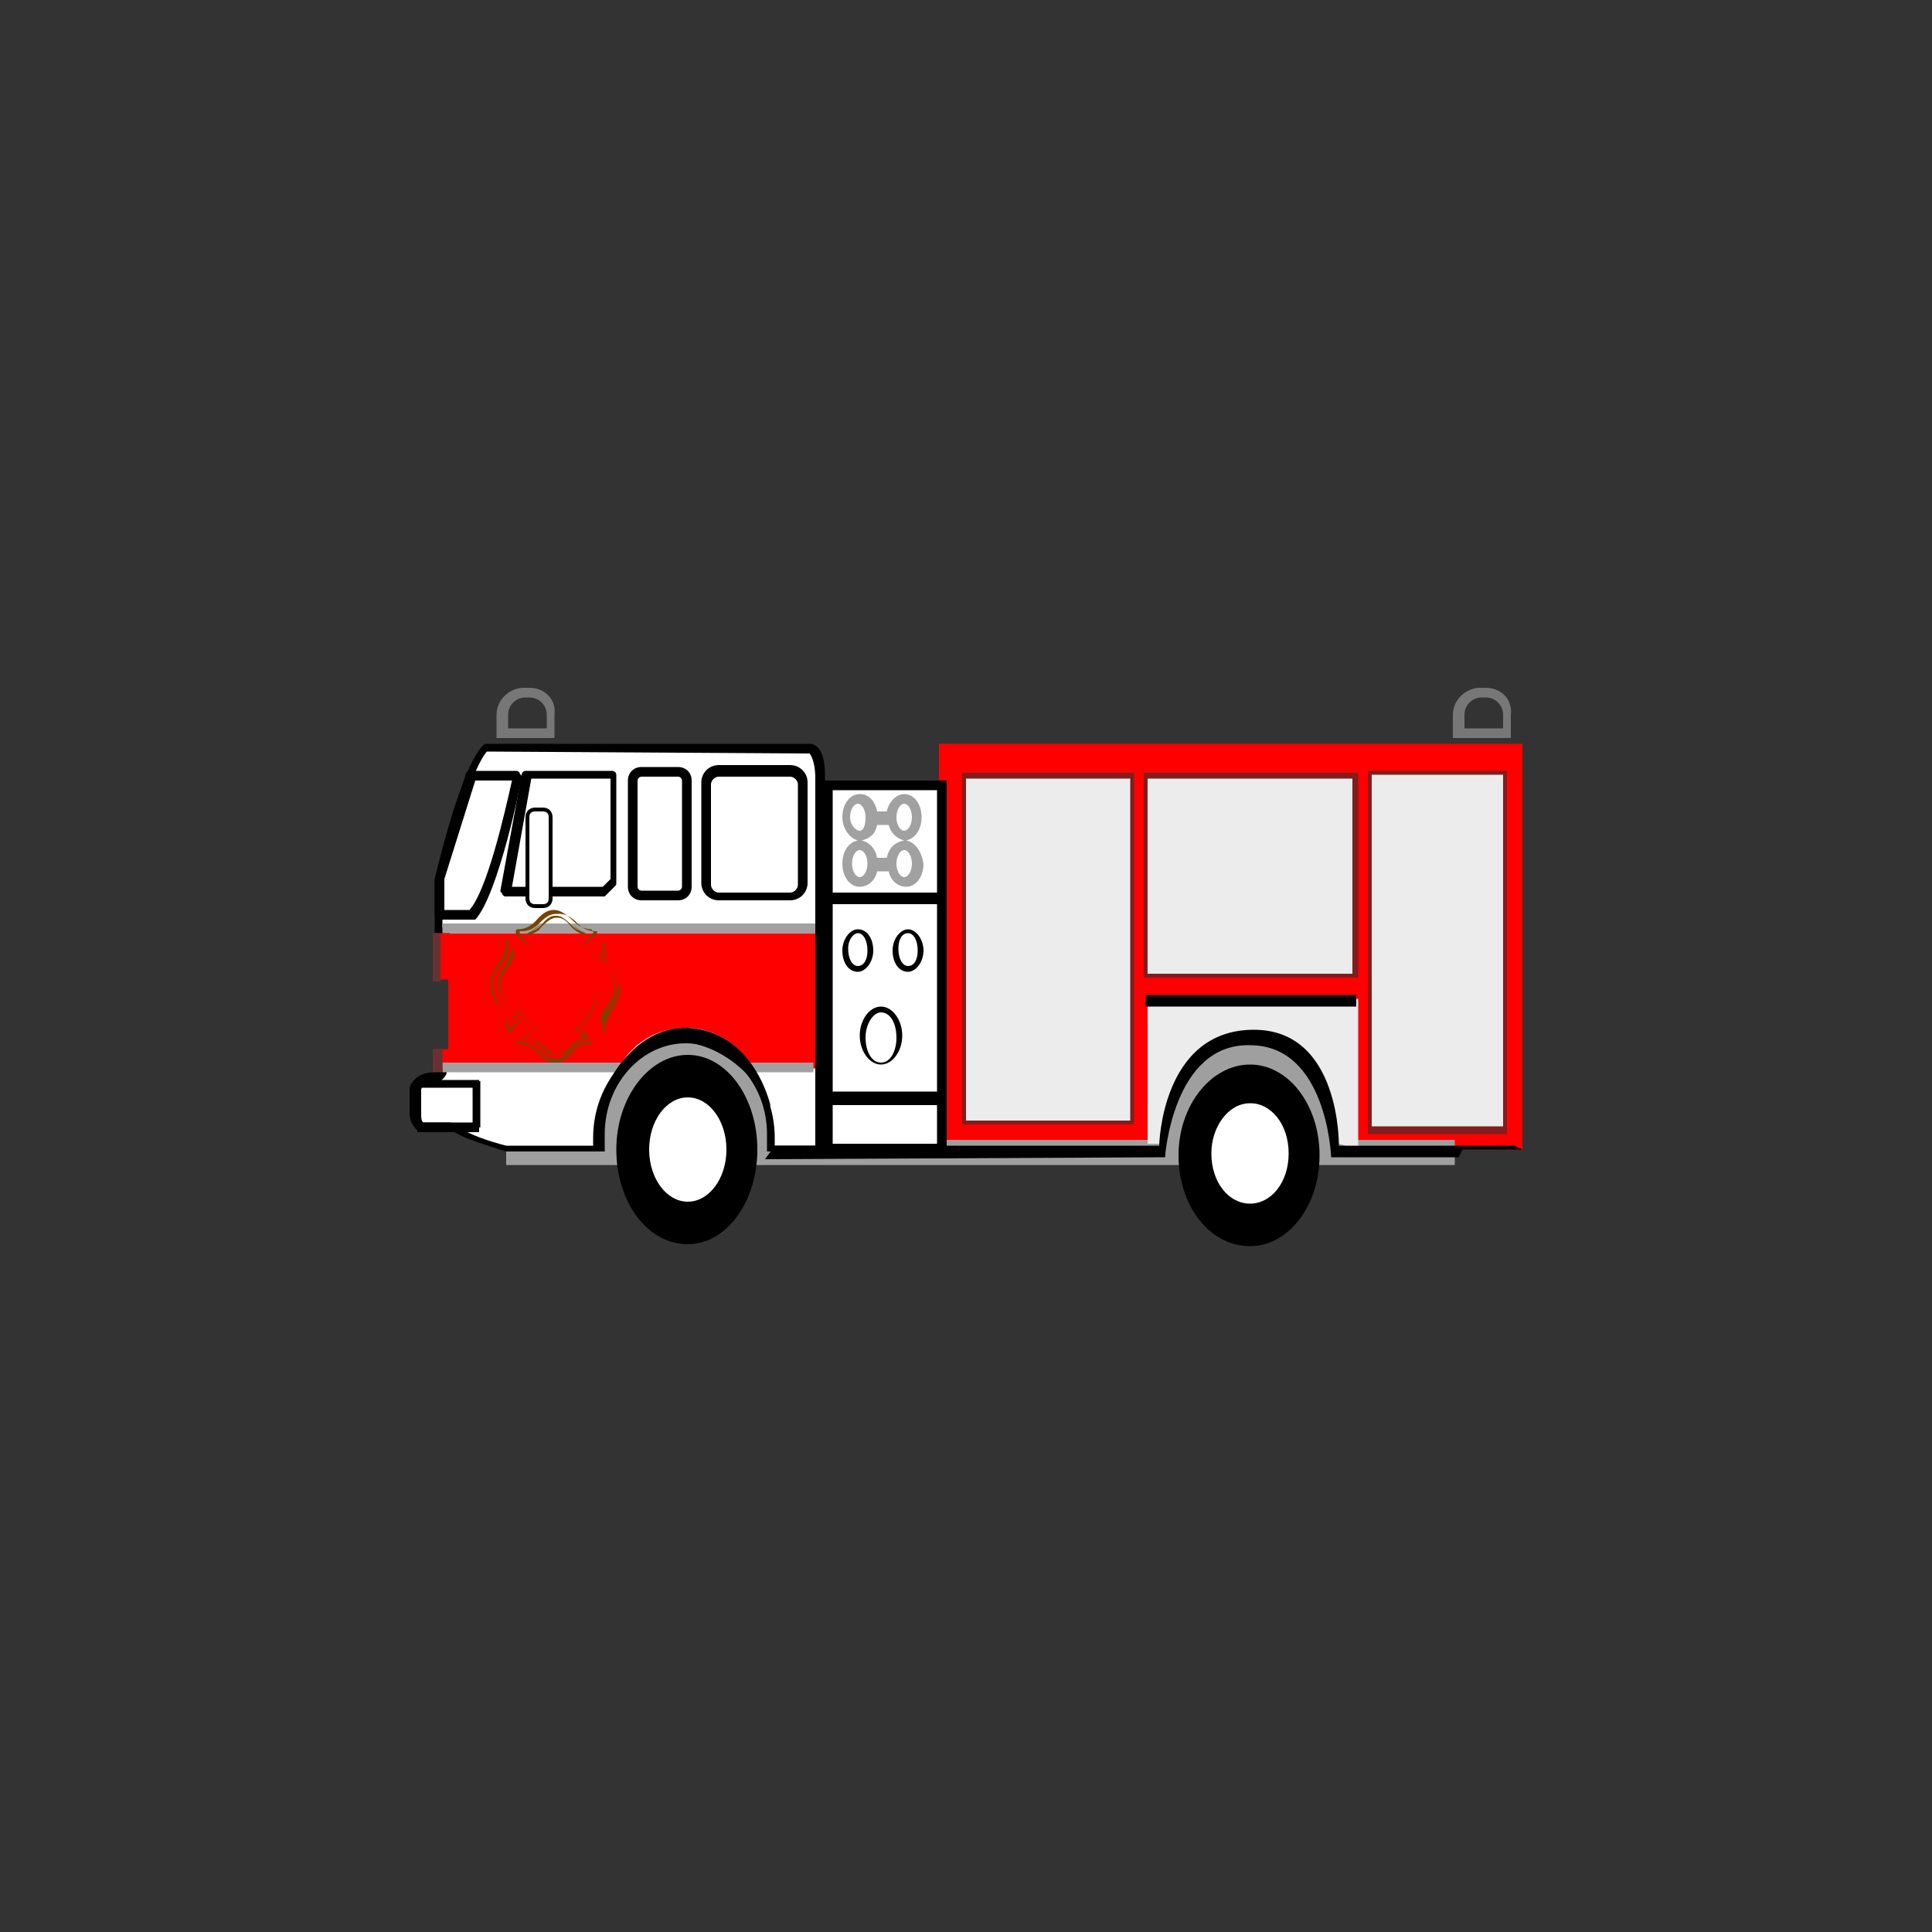 <?xml version="1.0" encoding="utf-8"?>
<!-- Generator: Adobe Illustrator 25.2.0, SVG Export Plug-In . SVG Version: 6.00 Build 0)  -->
<svg version="1.1" id="Layer_1" xmlns="http://www.w3.org/2000/svg" xmlns:xlink="http://www.w3.org/1999/xlink" x="0px" y="0px"
	 viewBox="0 0 100 100" style="enable-background:new 0 0 100 100;" xml:space="preserve">
<rect x="0" y="0" width="100" height="100" fill="#333333" stroke="none"/>
<g>
	<rect x="48.6" y="38.5" style="fill:#FF0000;" width="30.2" height="21"/>
	<path style="fill:#9F9F9F;" d="M69.2,59c0-1.1-0.3-5.9-3.2-6c-3.3,0-4.9,1.4-5.7,2.3C59.8,56,59.7,58,59.8,59H39.9
		c0.1-1,0.4-3.2-0.3-3.8c-0.9-0.8-3.5-3.3-5.5-2S31,58.6,31,58.8c0,0.1,0,0.1,0,0.2h-4.8v1.3h49.1V59h-5H69.2z"/>
	<path style="fill:#FFFFFF;" d="M39.9,59.5c0-0.2,0-0.4,0-0.7c0-2.7-2-5-4.4-5c-2.4,0-4.4,2.2-4.4,4.9l0,0.7h-4.9
		c-0.5-0.2-2-0.6-2.4-0.9l-0.4-0.2c0,0-0.1,0-0.1,0h-1.5c-0.1-0.1-0.2-0.4-0.2-0.7v-1.3c0,0,0.2-0.6,1-0.6c0.1,0,0.2-0.1,0.2-0.2
		l0.1-0.5l1.1-0.6c0.1,0,0.1-0.1,0.1-0.2l-0.4-5.1c0-0.1,0-0.1-0.1-0.2l-0.8-0.7v-2.7c0.4-1.6,1.5-6,2.4-6.8c0,0,16.7,0,16.7,0
		c0.2,0,0.5,0.3,0.5,1.5v19.3H39.9z"/>
	<path d="M41.9,39c0,0,0.3,0.3,0.3,1.3v19h-2.1c0-0.1,0-0.3,0-0.4c0-2.9-2.1-5.2-4.7-5.2c-2.6,0-4.7,2.3-4.7,5.2c0,0.1,0,0.3,0,0.4
		h-4.5c-0.8-0.2-2-0.6-2.3-0.9l-0.4-0.2c-0.1,0-0.2-0.1-0.2-0.1h-1.4c-0.1-0.1-0.1-0.3-0.1-0.4v-1.3c0-0.1,0.2-0.4,0.8-0.4
		c0.2,0,0.4-0.2,0.5-0.4l0.1-0.4l1-0.5c0.2-0.1,0.3-0.3,0.3-0.5l-0.4-5.1c0-0.1-0.1-0.2-0.2-0.3L22.9,48v-2.5
		c0.5-2.4,1.6-5.8,2.3-6.6L41.9,39 M41.9,38.5C41.9,38.5,41.9,38.5,41.9,38.5l-16.8,0c-1.2,0.9-2.6,7-2.6,7v2.8l0.9,0.8l0.4,5.1
		l-1.2,0.7l-0.1,0.6c-1.1,0-1.3,0.8-1.3,0.8s0,0.8,0,1.3c0,0.6,0.4,0.9,0.4,0.9h1.7l0.4,0.2c0.5,0.3,2.5,0.9,2.5,0.9h5.1
		c0-0.3,0-0.6,0-0.9c0-2.6,1.9-4.7,4.2-4.7c2.3,0,4.2,2.1,4.2,4.7c0,0.3,0,0.6,0,0.9h0.2h2.8c0,0,0-17.6,0-19.5
		C42.7,38.6,42.1,38.5,41.9,38.5L41.9,38.5z"/>
	<g>
		<ellipse style="fill:#FFFFFF;" cx="64.8" cy="59.9" rx="2.5" ry="2.8"/>
		<g>
			<path d="M64.7,55.1c-2,0-3.7,2.1-3.7,4.7s1.6,4.7,3.7,4.7c2,0,3.6-2.1,3.6-4.7S66.7,55.1,64.7,55.1z M64.7,62.3
				c-1.1,0-2-1.1-2-2.6c0-1.4,0.9-2.6,2-2.6c1.1,0,2,1.1,2,2.6C66.7,61.2,65.8,62.3,64.7,62.3z"/>
		</g>
	</g>
	<g>
		<ellipse style="fill:#FFFFFF;" cx="35.7" cy="59.7" rx="2.5" ry="3"/>
		<g>
			<path d="M35.6,54.6c-2,0-3.7,2.2-3.7,4.9c0,2.7,1.6,4.9,3.7,4.9c2,0,3.6-2.2,3.6-4.9C39.2,56.8,37.6,54.6,35.6,54.6z M35.6,62.2
				c-1.1,0-2-1.2-2-2.7c0-1.5,0.9-2.7,2-2.7c1.1,0,2,1.2,2,2.7C37.6,61,36.7,62.2,35.6,62.2z"/>
		</g>
	</g>
	<path style="fill:#777777;" d="M27.4,36.1c0.5,0,0.9,0.4,0.9,0.9v0.7h-2v-0.7c0-0.5,0.4-0.9,0.9-0.9H27.4 M27.4,35.6h-0.3
		c-0.7,0-1.4,0.6-1.4,1.4v1.2h3v-1.2C28.8,36.2,28.2,35.6,27.4,35.6L27.4,35.6z"/>
	<path style="fill:#777777;" d="M76.9,36.1c0.5,0,0.9,0.4,0.9,0.9v0.7h-2v-0.7c0-0.5,0.4-0.9,0.9-0.9H76.9 M76.9,35.6h-0.3
		c-0.7,0-1.4,0.6-1.4,1.4v1.2h3v-1.2C78.3,36.2,77.7,35.6,76.9,35.6L76.9,35.6z"/>
	<g>
		<rect x="49.9" y="40.2" style="fill:#ECECEC;" width="8.7" height="17.9"/>
		<path style="fill:#811D1D;" d="M58.5,40.3V58H50V40.3H58.5 M58.7,40h-8.9v18.2h8.9V40L58.7,40z"/>
	</g>
	<g>
		<rect x="59.3" y="40.2" style="fill:#ECECEC;" width="10.8" height="10.3"/>
		<path style="fill:#811D1D;" d="M70,40.3v10.1H59.4V40.3H70 M70.2,40H59.2v10.6h11.1V40L70.2,40z"/>
	</g>
	<g>
		<rect x="70.9" y="40" style="fill:#ECECEC;" width="7" height="18.5"/>
		<path style="fill:#811D1D;" d="M77.8,40.1v18.2H71V40.1H77.8 M78,39.9h-7.2v18.8H78V39.9L78,39.9z"/>
	</g>
	<g>
		<rect x="42.9" y="40.7" style="fill:#FFFFFF;" width="5.9" height="5.8"/>
		<path d="M48.5,40.9v5.3h-5.4v-5.3H48.5 M49,40.4h-6.4v6.3H49V40.4L49,40.4z"/>
	</g>
	<g>
		<rect x="42.9" y="46.6" style="fill:#FFFFFF;" width="5.9" height="10.2"/>
		<path d="M48.5,46.8v9.7h-5.4v-9.7H48.5 M49,46.3h-6.4v10.7H49V46.3L49,46.3z"/>
	</g>
	<g>
		<rect x="42.9" y="57" style="fill:#FFFFFF;" width="5.9" height="2.5"/>
		<path d="M48.5,57.2v2h-5.4v-2H48.5 M49,56.7h-6.4v3H49V56.7L49,56.7z"/>
	</g>
	<g>
		<path style="fill:#FFFFFF;" d="M44.4,50.2c-0.4,0-0.6-0.4-0.6-1c0-0.5,0.3-1,0.6-1s0.6,0.4,0.6,1C45.1,49.7,44.8,50.2,44.4,50.2z"
			/>
		<path d="M44.4,48.3c0.3,0,0.5,0.4,0.5,0.9S44.7,50,44.4,50s-0.5-0.4-0.5-0.9S44.2,48.3,44.4,48.3 M44.4,48.1
			c-0.4,0-0.8,0.5-0.8,1.1c0,0.6,0.3,1.1,0.8,1.1c0.4,0,0.8-0.5,0.8-1.1C45.2,48.6,44.9,48.1,44.4,48.1L44.4,48.1z"/>
	</g>
	<g>
		<path style="fill:#FFFFFF;" d="M47,50.2c-0.4,0-0.6-0.4-0.6-1c0-0.5,0.3-1,0.6-1c0.4,0,0.6,0.4,0.6,1C47.7,49.7,47.4,50.2,47,50.2
			z"/>
		<path d="M47,48.3c0.3,0,0.5,0.4,0.5,0.9S47.3,50,47,50s-0.5-0.4-0.5-0.9S46.7,48.3,47,48.3 M47,48.1c-0.4,0-0.8,0.5-0.8,1.1
			c0,0.6,0.3,1.1,0.8,1.1c0.4,0,0.8-0.5,0.8-1.1C47.8,48.6,47.4,48.1,47,48.1L47,48.1z"/>
	</g>
	<g>
		<path style="fill:#FFFFFF;" d="M45.6,55.1c-0.5,0-1-0.6-1-1.4c0-0.8,0.4-1.4,1-1.4s1,0.6,1,1.4C46.6,54.5,46.2,55.1,45.6,55.1z"/>
		<path d="M45.6,52.4c0.5,0,0.8,0.6,0.8,1.3S46.1,55,45.6,55s-0.8-0.6-0.8-1.3S45.2,52.4,45.6,52.4 M45.6,52.1
			c-0.6,0-1.1,0.7-1.1,1.5s0.5,1.5,1.1,1.5c0.6,0,1.1-0.7,1.1-1.5S46.2,52.1,45.6,52.1L45.6,52.1z"/>
	</g>
	<path style="fill:#A1A1A1;" d="M46.9,43.5c0.5-0.1,0.8-0.6,0.8-1.2c0-0.7-0.4-1.2-0.9-1.2c-0.4,0-0.8,0.4-0.9,0.9h-0.5
		c-0.1-0.5-0.4-0.9-0.9-0.9c-0.5,0-0.9,0.5-0.9,1.2c0,0.6,0.4,1.1,0.8,1.2c-0.5,0.1-0.8,0.6-0.8,1.2c0,0.7,0.4,1.2,0.9,1.2
		c0.4,0,0.8-0.3,0.9-0.8h0.6c0.1,0.5,0.5,0.8,0.9,0.8c0.5,0,0.9-0.5,0.9-1.2C47.7,44.1,47.4,43.6,46.9,43.5z M45.9,44.4h-0.5
		c-0.1-0.5-0.4-0.8-0.8-0.9c0.4-0.1,0.7-0.3,0.8-0.8h0.6c0.1,0.4,0.4,0.7,0.8,0.8C46.3,43.6,46,43.9,45.9,44.4z M46.8,41.6
		c0.2,0,0.4,0.3,0.4,0.7S47,43,46.8,43c-0.2,0-0.4-0.3-0.4-0.7S46.6,41.6,46.8,41.6z M44,42.3c0-0.4,0.2-0.7,0.4-0.7
		c0.2,0,0.4,0.3,0.4,0.7S44.7,43,44.5,43C44.3,43,44,42.7,44,42.3z M44.5,45.4c-0.2,0-0.4-0.3-0.4-0.7s0.2-0.7,0.4-0.7
		c0.2,0,0.4,0.3,0.4,0.7S44.7,45.4,44.5,45.4z M46.8,45.4c-0.2,0-0.4-0.3-0.4-0.7s0.2-0.7,0.4-0.7c0.2,0,0.4,0.3,0.4,0.7
		S47,45.4,46.8,45.4z"/>
	<path style="fill:#FF0000;" d="M22.5,48.3v2.4h0.7v3.6h-0.7v1H32c0.7-1.3,2-2.1,3.5-2.1c1.5,0,2.8,0.9,3.5,2.1h3.2v-7H22.5z"/>
	<g>
		<path style="fill:#A1A1A1;" d="M38.8,55c0.1,0.2,0.2,0.3,0.3,0.5h3V55H38.8z"/>
		<polygon style="fill:#A1A1A1;" points="32.2,55 22.9,55 22.9,55.5 31.8,55.5 		"/>
	</g>
	<path d="M39.9,57.3c0,0-0.8-3.9-4.3-4.1c-3-0.1-4.4,3.4-4.4,3.4s2.2-2.8,3.9-2.7C38.4,54.1,39.9,57.3,39.9,57.3z"/>
	<polygon points="40.1,59.3 59.9,59.3 60.3,59.3 60.3,59.9 39.6,60 	"/>
	<g>
		<path d="M24.3,47.6h-1.6c-0.1,0-0.2-0.1-0.2-0.2v-1.8c0,0,0,0,0-0.1l1.6-5.4c0-0.1,0.1-0.2,0.2-0.2h2.4c0.1,0,0.1,0,0.2,0.1
			c0,0.1,0.1,0.1,0.1,0.2c0,0.2-1.2,6.1-2.4,7.4C24.5,47.6,24.4,47.6,24.3,47.6z M23,47.1h1.3c0.9-1,1.8-4.9,2.2-6.7h-1.9L23,45.5
			V47.1z"/>
	</g>
	<g>
		<path d="M31.3,46.4h-5.1c-0.1,0-0.1,0-0.2-0.1c0-0.1-0.1-0.1-0.1-0.2l1.1-6c0-0.1,0.1-0.2,0.2-0.2h4.5c0.1,0,0.2,0.1,0.2,0.2v5.6
			c0,0.1,0,0.1-0.1,0.2l-0.5,0.5C31.4,46.4,31.4,46.4,31.3,46.4z M26.5,45.9h4.7l0.4-0.4v-5.2h-4.1L26.5,45.9z"/>
	</g>
	<g>
		<path d="M35.1,46.6h-1.9c-0.4,0-0.7-0.3-0.7-0.7v-5.5c0-0.4,0.3-0.7,0.7-0.7h1.9c0.4,0,0.7,0.3,0.7,0.7v5.5
			C35.8,46.3,35.5,46.6,35.1,46.6z M33.2,40.2c-0.1,0-0.2,0.1-0.2,0.2v5.5c0,0.1,0.1,0.2,0.2,0.2h1.9c0.1,0,0.2-0.1,0.2-0.2v-5.5
			c0-0.1-0.1-0.2-0.2-0.2H33.2z"/>
	</g>
	<g>
		<path d="M40.9,46.6h-3.7c-0.5,0-0.9-0.4-0.9-0.9v-5.2c0-0.5,0.4-0.9,0.9-0.9h3.7c0.5,0,0.9,0.4,0.9,0.9v5.2
			C41.8,46.2,41.4,46.6,40.9,46.6z M37.2,40.2c-0.2,0-0.4,0.2-0.4,0.4v5.2c0,0.2,0.2,0.4,0.4,0.4h3.7c0.2,0,0.4-0.2,0.4-0.4v-5.2
			c0-0.2-0.2-0.4-0.4-0.4H37.2z"/>
	</g>
	<g>
		<rect x="22.9" y="47.8" style="fill:#A1A1A1;" width="19.3" height="0.5"/>
	</g>
	<g>
		<path style="fill:#774400;" d="M31.6,49.9c-0.3-0.3-0.3-0.8-0.3-1c0,0,0-0.1-0.1-0.1c0,0-0.1,0-0.1,0l-0.7,0.8c0,0,0,0,0,0
			l0.7-0.8c0,0,0,0,0.1,0c0,0,0,0,0,0.1C31.2,49.1,31.3,49.5,31.6,49.9c0.4,0.6,0.4,0.9,0.4,1.2c0,0.3,0,0.6-0.5,1.2
			c-0.3,0.3-0.3,0.8-0.3,1.1c0,0,0,0.1,0,0.1c0,0,0,0-0.1,0l-0.7-0.8c0,0,0,0,0,0l0.7,0.8c0,0,0,0,0.1,0c0,0,0,0,0,0
			c0,0,0.1-0.1,0.1-0.1c0-0.3,0.1-0.7,0.3-1c0.4-0.6,0.5-0.9,0.5-1.2C32,50.8,32,50.4,31.6,49.9z"/>
		<path style="fill:#774400;" d="M31.5,50c-0.2-0.3-0.3-0.7-0.3-1c0,0,0,0,0,0c0,0,0,0,0,0l-0.6,0.7c0,0,0,0,0,0l0.6-0.7
			C31.1,49.3,31.2,49.7,31.5,50c0.4,0.5,0.4,0.8,0.4,1.1c0,0.3,0,0.6-0.4,1.1c-0.2,0.3-0.3,0.7-0.3,1l-0.6-0.7c0,0,0,0,0,0l0.6,0.7
			c0,0,0,0,0,0c0,0,0,0,0,0c0,0,0,0,0,0c0-0.3,0.1-0.7,0.3-1c0.4-0.5,0.4-0.8,0.4-1.1C31.9,50.8,31.9,50.5,31.5,50z"/>
		<path style="fill:#774400;" d="M31.4,50.1c-0.2-0.2-0.3-0.5-0.3-0.8l0,0l-0.5,0.6c0,0,0,0,0,0l0.4-0.5
			C31.1,49.6,31.2,49.9,31.4,50.1c0.3,0.5,0.4,0.8,0.4,1c0,0.2,0,0.5-0.4,1c-0.2,0.2-0.3,0.5-0.3,0.8l-0.4-0.5c0,0,0,0,0,0l0.5,0.6
			l0,0c0.1-0.3,0.2-0.6,0.3-0.8c0.4-0.5,0.4-0.7,0.4-1C31.8,50.8,31.7,50.5,31.4,50.1z"/>
		<path style="fill:#774400;" d="M29.8,53.2l0.4,0.5c-0.2,0.1-0.5,0.2-0.6,0.4c-0.4,0.4-0.6,0.5-0.8,0.5c-0.2,0-0.4,0-0.8-0.5
			c-0.2-0.2-0.4-0.3-0.6-0.4l0.4-0.5c0,0,0,0,0,0l-0.4,0.5l0,0c0.3,0.1,0.5,0.2,0.7,0.4c0.4,0.4,0.6,0.5,0.8,0.5
			c0.2,0,0.4,0,0.8-0.5c0.2-0.2,0.4-0.3,0.7-0.4l0,0L29.8,53.2C29.8,53.2,29.8,53.2,29.8,53.2z"/>
		<path style="fill:#774400;" d="M30,53.1C30,53.1,29.9,53.1,30,53.1l0.5,0.7c-0.2,0-0.6,0.1-0.8,0.4c-0.4,0.5-0.7,0.5-0.9,0.5
			c-0.2,0-0.5,0-0.9-0.5c-0.3-0.3-0.6-0.4-0.8-0.4l0.6-0.7c0,0,0,0,0,0L27,53.8c0,0,0,0,0,0c0,0,0,0,0,0c0.2,0,0.6,0.1,0.8,0.4
			c0.4,0.5,0.7,0.5,0.9,0.5c0.2,0,0.5,0,0.9-0.5c0.3-0.3,0.6-0.4,0.8-0.4c0,0,0,0,0,0c0,0,0,0,0,0L30,53.1z"/>
		<path style="fill:#774400;" d="M30.1,53C30.1,53,30.1,53,30.1,53l0.6,0.8c0,0,0,0.1,0,0.1c0,0,0,0-0.1,0c-0.3,0-0.6,0.1-0.9,0.4
			c-0.5,0.5-0.7,0.5-1,0.5c-0.2,0-0.5,0-1-0.5c-0.3-0.3-0.6-0.4-0.9-0.4c0,0,0,0-0.1,0c0,0,0-0.1,0-0.1l0.7-0.8c0,0,0,0,0,0
			l-0.7,0.8c0,0,0,0.1,0,0.1c0,0,0.1,0.1,0.1,0.1c0.2,0,0.6,0.1,0.9,0.4c0.5,0.5,0.8,0.6,1,0.6c0.2,0,0.5,0,1-0.6
			c0.3-0.3,0.6-0.4,0.9-0.4c0,0,0.1,0,0.1-0.1c0,0,0-0.1,0-0.1L30.1,53z"/>
		<path style="fill:#774400;" d="M27,52.3l-0.4,0.5c-0.1-0.3-0.2-0.6-0.3-0.8c-0.4-0.5-0.4-0.7-0.4-1c0-0.2,0-0.5,0.4-1
			c0.2-0.2,0.3-0.5,0.3-0.8l0.4,0.5c0,0,0,0,0,0l-0.5-0.6l0,0c-0.1,0.3-0.2,0.6-0.3,0.8c-0.4,0.5-0.4,0.7-0.4,1c0,0.3,0,0.5,0.4,1
			c0.2,0.2,0.3,0.5,0.3,0.8l0,0L27,52.3C27,52.3,27,52.3,27,52.3z"/>
		<path style="fill:#774400;" d="M27.1,52.5l-0.6,0.7c0-0.3-0.1-0.7-0.3-1c-0.4-0.5-0.4-0.8-0.4-1.1c0-0.3,0-0.6,0.4-1.1
			c0.2-0.3,0.3-0.7,0.3-1l0.6,0.7c0,0,0,0,0,0l-0.6-0.7c0,0,0,0,0,0c0,0,0,0,0,0c0,0.3-0.1,0.7-0.3,1c-0.4,0.5-0.4,0.8-0.4,1.1
			c0,0.3,0,0.6,0.4,1.1c0.2,0.3,0.3,0.7,0.3,1c0,0,0,0,0,0c0,0,0,0,0,0c0,0,0,0,0,0L27.1,52.5C27.1,52.5,27.1,52.5,27.1,52.5z"/>
		<path style="fill:#774400;" d="M27.1,52.6l-0.7,0.8c0,0,0,0-0.1,0c0,0,0,0,0-0.1c0-0.3-0.1-0.7-0.3-1.1c-0.4-0.5-0.5-0.9-0.5-1.2
			c0-0.3,0-0.6,0.5-1.2c0.3-0.3,0.3-0.8,0.3-1.1c0,0,0-0.1,0-0.1c0,0,0,0,0.1,0l0.7,0.8c0,0,0,0,0,0l-0.7-0.8c0,0-0.1,0-0.1,0
			c0,0-0.1,0.1-0.1,0.1c0,0.3-0.1,0.7-0.3,1c-0.4,0.6-0.5,0.9-0.5,1.2c0,0.3,0,0.7,0.5,1.2c0.3,0.3,0.3,0.8,0.3,1c0,0,0,0.1,0.1,0.1
			c0,0,0,0,0,0c0,0,0.1,0,0.1,0L27.1,52.6C27.2,52.6,27.1,52.6,27.1,52.6z"/>
		<path style="fill:#774400;" d="M27.5,49.1C27.5,49.1,27.5,49.1,27.5,49.1l-0.6-0.8c0,0,0-0.1,0-0.1c0,0,0,0,0.1,0
			c0.3,0,0.6-0.1,0.9-0.4c0.5-0.5,0.7-0.5,1-0.5c0.2,0,0.5,0,1,0.5c0.3,0.3,0.6,0.4,0.9,0.4c0,0,0,0,0.1,0c0,0,0,0.1,0,0.1L30,49.1
			c0,0,0,0,0,0l0.7-0.8c0,0,0-0.1,0-0.1c0,0-0.1-0.1-0.1-0.1c-0.2,0-0.6-0.1-0.9-0.4c-0.5-0.5-0.8-0.6-1-0.6c-0.2,0-0.5,0-1,0.6
			c-0.3,0.3-0.6,0.4-0.9,0.4c0,0-0.1,0-0.1,0.1c0,0,0,0.1,0,0.1L27.5,49.1z"/>
		<path style="fill:#774400;" d="M27.6,49C27.6,49,27.6,49,27.6,49l-0.5-0.7c0.2,0,0.6-0.1,0.8-0.4c0.4-0.5,0.7-0.5,0.9-0.5
			c0.2,0,0.5,0,0.9,0.5c0.3,0.3,0.6,0.4,0.8,0.4L29.9,49c0,0,0,0,0,0l0.6-0.7c0,0,0,0,0,0c0,0,0,0,0,0c-0.2,0-0.6-0.1-0.8-0.4
			c-0.4-0.5-0.7-0.5-0.9-0.5c-0.2,0-0.5,0-0.9,0.5c-0.3,0.3-0.6,0.4-0.8,0.4c0,0,0,0,0,0c0,0,0,0,0,0L27.6,49z"/>
		<path style="fill:#774400;" d="M27.8,48.9l-0.4-0.5c0.2-0.1,0.5-0.2,0.6-0.4c0.4-0.4,0.6-0.5,0.8-0.5c0.2,0,0.4,0,0.8,0.5
			c0.2,0.2,0.4,0.3,0.6,0.4l-0.4,0.5c0,0,0,0,0,0l0.5-0.6l0,0c-0.3-0.1-0.5-0.2-0.7-0.4c-0.4-0.4-0.6-0.5-0.8-0.5
			c-0.2,0-0.4,0-0.8,0.5c-0.2,0.2-0.4,0.3-0.7,0.4l0,0L27.8,48.9C27.7,48.9,27.8,48.9,27.8,48.9z"/>
		<path style="fill:#774400;" d="M28.8,48.6c-1.2,0-2.1,1.1-2.1,2.5c0,1.4,0.9,2.5,2.1,2.5c1.2,0,2.1-1.1,2.1-2.5
			C30.9,49.7,29.9,48.6,28.8,48.6z M28.8,53.6c-1.1,0-2.1-1.1-2.1-2.5c0-1.4,0.9-2.5,2.1-2.5c1.1,0,2.1,1.1,2.1,2.5
			C30.8,52.5,29.9,53.6,28.8,53.6z"/>
	</g>
	<g>
		<path style="fill:#ECECEC;" d="M70.2,51.7H59.4v7.5h0.6c0,0,1.4-4.6,3.1-5.1c0,0,3.6-1.3,4.6,0.8s1.6,4.3,1.6,4.3l1,0.3V51.7z"/>
	</g>
	<path d="M60.3,59.9c0,0,0.4-5.9,4.4-5.8c4,0,4.2,5.8,4.2,5.8h6.6l0.2-0.4l3.1,0l-0.4-0.2h-9.1c0,0,0.1-6-4.4-6c-4.8,0-4.9,6-4.9,6
		L60.3,59.9z"/>
	<rect x="22.4" y="48.3" style="fill:#683232;" width="0.4" height="2.5"/>
	<rect x="22.4" y="54.3" style="fill:#683232;" width="0.5" height="1.2"/>
	<rect x="21.6" y="55.9" width="3.2" height="0.4"/>
	<rect x="21.6" y="58.1" width="3.2" height="0.5"/>
	<rect x="23.4" y="57" transform="matrix(6.123234e-17 -1 1 6.123234e-17 -32.538 81.754)" width="2.4" height="0.4"/>
	<g>
		<path style="fill:#FFFFFF;" d="M28.1,46.9h-0.4c-0.2,0-0.4-0.2-0.4-0.4v-4.2c0-0.2,0.2-0.4,0.4-0.4h0.4c0.2,0,0.4,0.2,0.4,0.4v4.2
			C28.5,46.7,28.3,46.9,28.1,46.9z"/>
		<path d="M28.1,47h-0.4c-0.3,0-0.5-0.2-0.5-0.5v-4.2c0-0.3,0.2-0.5,0.5-0.5h0.4c0.3,0,0.5,0.2,0.5,0.5v4.2
			C28.6,46.8,28.4,47,28.1,47z M27.7,42c-0.2,0-0.3,0.1-0.3,0.3v4.2c0,0.2,0.1,0.3,0.3,0.3h0.4c0.2,0,0.3-0.1,0.3-0.3v-4.2
			c0-0.2-0.1-0.3-0.3-0.3H27.7z"/>
	</g>
	<rect x="59.3" y="51.5" width="10.9" height="0.6"/>
</g>
</svg>
